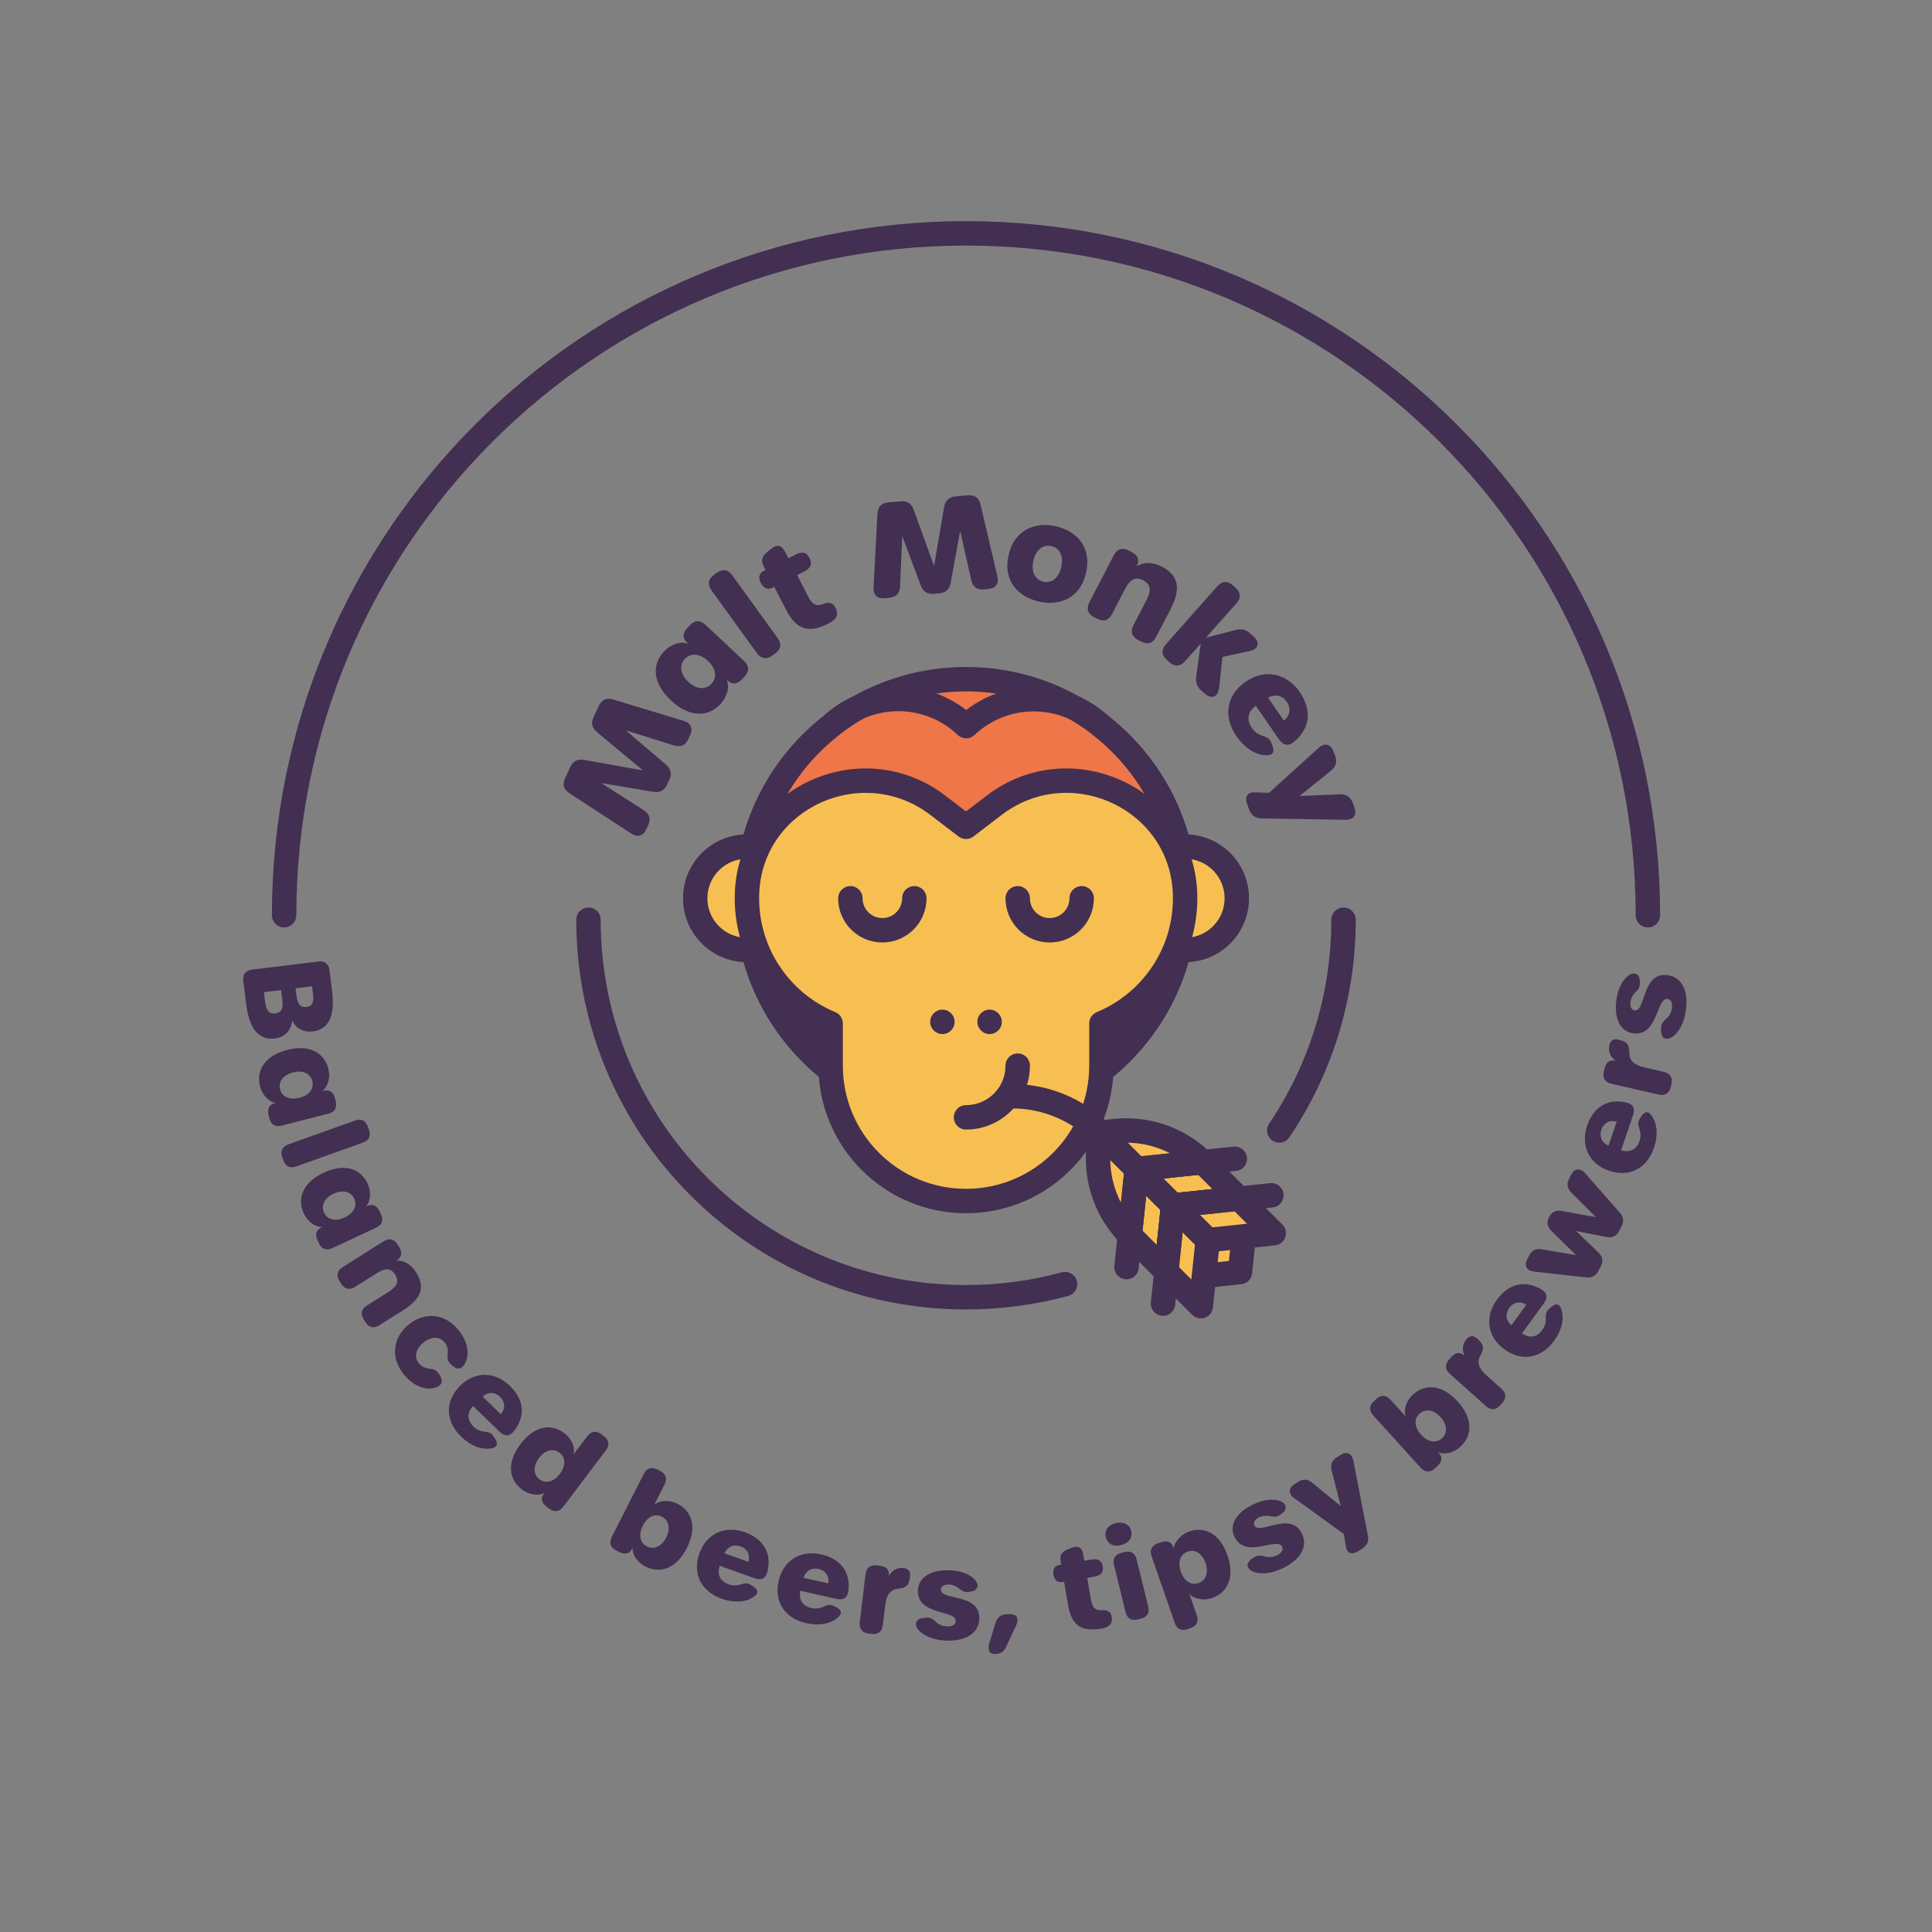 <?xml version="1.0" encoding="utf-8"?>
<!-- Generator: Adobe Illustrator 23.0.3, SVG Export Plug-In . SVG Version: 6.00 Build 0)  -->
<svg version="1.1" id="Layer_1" xmlns="http://www.w3.org/2000/svg" xmlns:xlink="http://www.w3.org/1999/xlink" x="0px" y="0px"
	 viewBox="0 0 612 612" style="enable-background:new 0 0 612 612;" xml:space="preserve">
<rect x="0" y="0" width="612" height="612" fill="#808080" stroke="none"/>
<style type="text/css">
	.st0{fill:#EE7649;stroke:#432F51;stroke-width:7.736;stroke-linecap:round;stroke-linejoin:round;stroke-miterlimit:10;}
	.st1{fill:none;stroke:#432F51;stroke-width:7.736;stroke-linecap:round;stroke-linejoin:round;stroke-miterlimit:10;}
	.st2{fill:#432F51;}
	.st3{fill:#432F51;stroke:#432F51;stroke-width:7.736;stroke-linecap:round;stroke-linejoin:round;stroke-miterlimit:10;}
	.st4{fill:#F7BF52;stroke:#432F51;stroke-width:7.736;stroke-linecap:round;stroke-linejoin:round;stroke-miterlimit:10;}
	.st5{fill:#FFFFFF;stroke:#432F51;stroke-width:7.736;stroke-linecap:round;stroke-linejoin:round;stroke-miterlimit:10;}
</style>
<path class="st0" d="M300.15,291.98"/>
<path class="st1" d="M405.23,358.1c12.85-19.07,20.36-42.04,20.36-66.76"/>
<path class="st1" d="M186.41,291.34c0,66.05,53.54,119.59,119.59,119.59c10.85,0,21.37-1.45,31.37-4.16"/>
<g>
	<path class="st2" d="M199.97,264.04l-19.61-12.77c-1.81-1.18-2.27-2.79-1.36-4.76l1.66-3.56c0.88-1.9,2.33-2.6,4.4-2.23l18.61,3.33
		l-14.53-12.1c-1.61-1.34-2-2.91-1.12-4.8l1.66-3.56c0.91-1.96,2.45-2.65,4.51-2.02l22.4,6.79c2.31,0.7,3.01,2.36,2.01,4.53
		l-0.6,1.28c-0.91,1.96-2.48,2.61-4.55,1.96l-15.24-4.78l12.73,10.84c1.58,1.34,1.97,2.92,1.09,4.81l-0.72,1.55
		c-0.88,1.9-2.34,2.61-4.38,2.27l-16.49-2.77l13.47,8.59c1.83,1.17,2.34,2.79,1.43,4.75l-0.59,1.28
		C203.72,264.83,201.99,265.36,199.97,264.04z"/>
	<path class="st2" d="M228.23,223.03c-4.06,4.33-10.04,4.15-15.7-1.15c-5.67-5.31-6.24-11.2-2.16-15.56
		c1.98-2.11,5.1-3.32,7.68-2.39l-0.34-0.31c-1.61-1.45-1.45-3.14,0.07-4.76l0.73-0.78c1.55-1.66,3.3-1.72,4.96-0.16l12.22,11.45
		c1.66,1.56,1.72,3.3,0.16,4.96l-0.73,0.78c-1.5,1.6-3.16,1.91-4.65,0.46l-0.28-0.27C231.24,217.76,230.2,220.93,228.23,223.03
		L228.23,223.03z M224.23,209.35c-2.57-2.41-5.44-2.61-7.3-0.62c-1.84,1.96-1.46,4.85,1.09,7.25c2.59,2.42,5.48,2.63,7.35,0.63
		C227.23,214.63,226.83,211.79,224.23,209.35z"/>
	<path class="st2" d="M239.75,206.87L225.37,187c-1.33-1.84-1.06-3.57,0.79-4.9l0.9-0.65c1.84-1.33,3.57-1.06,4.9,0.79l14.38,19.88
		c1.33,1.84,1.06,3.57-0.79,4.9l-0.9,0.65C242.8,208.99,241.08,208.71,239.75,206.87z"/>
	<path class="st2" d="M262.48,197.49c-6.08,3.13-10.1,2.21-13.41-4.21l-3.8-7.38l-0.57,0.29c-1.49,0.77-2.84,0.14-3.69-1.51
		c-0.89-1.72-0.54-3.08,0.89-3.82l0.61-0.31l-0.59-1.15c-0.96-1.87-0.59-3.18,1.36-4.77l0.7-0.57c2.25-1.84,3.61-1.42,4.78,0.85
		l0.99,1.92l2.2-1.13c2.28-1.17,3.6-0.67,4.49,1.05c0.9,1.75,0.54,3.13-1.73,4.3l-2.2,1.13l3.52,6.85c1.32,2.57,2.75,3.16,4.82,2.27
		c1.61-0.63,2.97-0.39,3.8,1.15c0.89,1.65,0.71,3.23-1.15,4.45C263.15,197.12,262.82,197.32,262.48,197.49L262.48,197.49z"/>
	<path class="st2" d="M276.72,186.09l1.23-23.38c0.11-2.16,1.28-3.36,3.44-3.56l3.91-0.35c2.08-0.19,3.42,0.72,4.14,2.69l6.44,17.78
		l3.2-18.64c0.35-2.07,1.51-3.19,3.6-3.38l3.91-0.35c2.16-0.19,3.52,0.79,4.01,2.89l5.34,22.79c0.55,2.36-0.54,3.79-2.91,4.01
		l-1.4,0.12c-2.15,0.19-3.5-0.83-3.98-2.96l-3.5-15.59l-3,16.45c-0.37,2.04-1.54,3.17-3.62,3.35l-1.7,0.15
		c-2.08,0.19-3.43-0.71-4.16-2.66l-5.86-15.66l-0.69,15.96c-0.09,2.17-1.24,3.42-3.39,3.61l-1.4,0.12
		C277.91,189.73,276.59,188.5,276.72,186.09z"/>
	<path class="st2" d="M319.5,175.83c1.9-8.36,8.79-10.53,15-9.12c6.21,1.41,11.44,6.33,9.54,14.69c-1.92,8.45-8.74,10.57-15,9.15
		C322.85,189.15,317.58,184.28,319.5,175.83z M336.19,179.59c0.81-3.57-0.59-6.04-3.14-6.61c-2.52-0.57-4.89,1.02-5.7,4.61
		c-0.83,3.65,0.63,6.08,3.16,6.66C333.05,184.82,335.36,183.23,336.19,179.59z"/>
	<path class="st2" d="M370.75,193.06l-4.52,8.69c-1.05,2.02-2.71,2.54-4.73,1.5l-0.95-0.49c-2.02-1.05-2.54-2.71-1.5-4.73l4.15-7.98
		c1.61-3.1,1.26-5.02-1.09-6.24c-2.47-1.28-4.17-0.25-5.78,2.86l-4.07,7.83c-1.05,2.02-2.71,2.54-4.73,1.5l-0.95-0.49
		c-2.02-1.05-2.54-2.71-1.5-4.73l7.74-14.9c1.05-2.02,2.71-2.54,4.73-1.5l0.95,0.49c2.01,1.04,2.54,2.7,1.59,4.55
		c1.93-1.38,4.99-1.47,7.78-0.02C373.39,182.26,374.21,186.4,370.75,193.06z"/>
	<path class="st2" d="M381.62,219.7l-1.16-1.03c-1.45-1.29-1.77-2.63-1.51-4.6l1.4-10.2l-4.97,5.6c-1.51,1.7-3.25,1.81-4.95,0.3
		l-0.82-0.73c-1.7-1.51-1.81-3.25-0.3-4.95l16.28-18.36c1.51-1.7,3.25-1.81,4.95-0.3l0.82,0.73c1.7,1.51,1.81,3.25,0.3,4.95L382,202
		l9.2-2.39c1.9-0.5,3.29-0.33,4.73,0.95l1.08,0.96c2.13,1.89,1.79,4.09-1.05,4.69l-8.73,1.89l-1.07,9.99
		C385.67,220.89,383.74,221.58,381.62,219.7z"/>
	<path class="st2" d="M391.69,233.23c-4.32-6.27-3.24-13.05,2.92-17.29c6.04-4.16,12.93-2.77,17.1,3.29
		c3.94,5.72,3.29,11.55-1.78,15.75c-1.81,1.5-3.45,1.18-4.88-0.9l-7.24-10.51c-2.55,1.82-3.04,4.43-1.29,6.97
		c0.96,1.4,2.06,2.11,3.46,2.57c1.42,0.46,2.19,0.76,2.84,2.42l0.24,0.62c0.88,2.27-0.03,3.3-2.5,3.07
		C397.46,238.91,394.26,236.96,391.69,233.23L391.69,233.23z M407.62,222.32c-1.38-2-3.64-2.61-5.94-1.31l5,7.26
		C408.68,226.71,409.03,224.37,407.62,222.32z"/>
	<path class="st2" d="M397.28,250.99l4.71,0.16l15.7-14.24c1.93-1.75,3.83-1.27,4.73,1.15l0.52,1.38c0.72,1.92,0.24,3.45-1.36,4.73
		l-9.94,7.98l12.73-0.53c2.05-0.09,3.41,0.76,4.13,2.68l0.51,1.36c0.92,2.44-0.21,4.07-2.8,4.02l-26.54-0.44
		c-2.05-0.03-3.3-0.98-4-2.85l-0.55-1.46C394.22,252.49,395.09,250.91,397.28,250.99z"/>
</g>
<g>
	<circle class="st0" cx="306" cy="284.55" r="69.4"/>
	<path class="st3" d="M236.6,284.55c0,38.33,31.07,69.4,69.4,69.4s69.4-31.07,69.4-69.4"/>
	<g>
		<path class="st1" d="M263.16,229.94l-0.06,0.06c-16,12.6-26.33,32.1-26.5,54.01c-0.29,37.68,30.06,69.04,67.73,69.93
			c39.09,0.92,71.07-30.5,71.07-69.38c0-22.14-10.37-41.86-26.51-54.56v0c-12.02-11.36-30.82-11.36-42.84,0l0,0l-0.11-0.1
			C293.92,218.57,275.16,218.59,263.16,229.94z"/>
	</g>
	<circle class="st4" cx="236.6" cy="284.55" r="16.38"/>
	<circle class="st4" cx="375.4" cy="284.55" r="16.38"/>
	<path class="st4" d="M314.94,255.08l-8.94,6.83l-8.94-6.83c-24.07-18.39-59.41-2.28-60.43,28c-0.02,0.49-0.02,0.98-0.02,1.47v0
		c0,17.88,10.95,33.21,26.51,39.64v13.37c0,23.69,19.2,42.89,42.89,42.89h0c23.69,0,42.89-19.2,42.89-42.89v-13.37
		c15.56-6.44,26.51-21.76,26.51-39.64v0c0-0.49-0.01-0.99-0.02-1.47C374.35,252.8,339.01,236.68,314.94,255.08z"/>
	<path class="st1" d="M322.38,284.55c0,5.59,4.53,10.13,10.13,10.13c5.59,0,10.13-4.53,10.13-10.13"/>
	<g>
		<g>
			<path class="st2" d="M313.48,319.82c-2.14,0-3.87,1.73-3.87,3.87c0,2.14,1.73,3.87,3.87,3.87c2.14,0,3.87-1.73,3.87-3.87
				C317.34,321.56,315.61,319.82,313.48,319.82L313.48,319.82z"/>
		</g>
		<g>
			<path class="st2" d="M298.52,319.82c-2.14,0-3.87,1.73-3.87,3.87c0,2.14,1.73,3.87,3.87,3.87c2.14,0,3.87-1.73,3.87-3.87
				C302.39,321.56,300.66,319.82,298.52,319.82L298.52,319.82z"/>
		</g>
	</g>
	<path class="st1" d="M269.37,284.55c0,5.59,4.53,10.13,10.13,10.13s10.13-4.53,10.13-10.13"/>
	<path class="st1" d="M322.38,337.56c0,9.05-7.34,16.38-16.38,16.38"/>
</g>
<g>
	<g>
		<g>
			<path class="st4" d="M381.82,391.97l-3.93,5.22c-2.28,3.03,0.15,7.32,3.92,6.92l10.98-1.16l1.16-10.98
				c0.4-3.77-3.89-6.2-6.92-3.92L381.82,391.97z"/>
		</g>
		<g>
			<polygon class="st4" points="360.04,370.31 380.95,368.1 392.5,379.66 371.6,381.86 			"/>
			<polygon class="st4" points="371.6,381.86 392.5,379.66 403.48,390.64 382.58,392.84 			"/>
			<polygon class="st4" points="360.04,370.31 357.83,391.21 369.39,402.77 371.6,381.86 			"/>
			<path class="st4" d="M348.51,358.78l4.65-0.49c10.28-1.09,20.5,2.53,27.81,9.84l0,0l-20.91,2.21L348.51,358.78z"/>
			<path class="st4" d="M348.51,358.78l-0.49,4.65c-1.09,10.28,2.53,20.5,9.84,27.81l0,0l2.21-20.91L348.51,358.78z"/>
			<polygon class="st4" points="371.6,381.86 369.39,402.77 380.37,413.75 382.58,392.84 			"/>
			<path class="st5" d="M382.58,392.84"/>
			<path class="st1" d="M320.67,347.25c10.44,0,20.46,4.14,27.85,11.53l0,0l11.53,11.53l22.54,22.54"/>
		</g>
	</g>
	<line class="st4" x1="360.04" y1="370.31" x2="391.16" y2="367.07"/>
	<line class="st4" x1="360.09" y1="370.26" x2="356.85" y2="401.38"/>
	<line class="st4" x1="371.6" y1="381.86" x2="402.72" y2="378.63"/>
	<line class="st4" x1="371.65" y1="381.81" x2="368.41" y2="412.94"/>
</g>
<g>
	<g>
		<g>
			<path class="st2" d="M79.86,307.15l20.95-2.58c2.06-0.25,3.32,0.73,3.57,2.79l0.83,6.76c1.13,9.21-2.19,12.11-6.03,12.59
				c-3.44,0.42-5.72-1.34-6.56-3.46c-0.26,2.44-1.89,5.26-5.53,5.71c-3.88,0.48-7.95-1.38-9.12-10.96l-0.9-7.28
				C76.82,308.66,77.8,307.4,79.86,307.15z M87.17,321.02c1.76-0.22,2.64-1.23,2.26-4.29l-0.38-3.11l-5.45,0.67l0.38,3.08
				C84.35,320.37,85.51,321.22,87.17,321.02z M93.95,315.6c0.34,2.77,1.49,3.59,3.18,3.38c1.65-0.2,2.38-1.19,2.03-4.06l-0.31-2.5
				l-5.22,0.64L93.95,315.6L93.95,315.6z"/>
			<path class="st2" d="M90.98,332.58c6.87-1.75,11.68,0.7,13.03,5.98c0.65,2.56,0.05,5.55-1.93,7.08l0.4-0.11
				c1.91-0.53,3.13,0.43,3.63,2.39l0.24,0.95c0.51,2.01-0.3,3.38-2.31,3.9l-14.82,3.78c-2.01,0.51-3.38-0.3-3.9-2.31l-0.24-0.95
				c-0.49-1.94,0.08-3.37,1.93-3.81l0.34-0.08c-2.4-0.4-4.33-2.76-4.98-5.31C81.04,338.85,84.12,334.34,90.98,332.58z M94.87,347.74
				c3.11-0.79,4.68-2.9,4.06-5.31c-0.61-2.38-3.02-3.51-6.11-2.72c-3.13,0.8-4.71,2.92-4.09,5.35
				C89.34,347.46,91.73,348.54,94.87,347.74z"/>
			<path class="st2" d="M91.36,362.5l21.09-7.54c1.96-0.7,3.4-0.02,4.09,1.94l0.34,0.96c0.7,1.96,0.02,3.4-1.94,4.09l-21.09,7.54
				c-1.96,0.7-3.4,0.02-4.09-1.94l-0.34-0.96C88.72,364.64,89.4,363.2,91.36,362.5z"/>
			<path class="st2" d="M96.23,384.39c-2.29-4.91-0.11-9.92,6.31-12.91c6.43-3,11.61-1.48,13.92,3.46c1.12,2.39,1.08,5.45-0.58,7.32
				l0.38-0.18c1.77-0.87,3.15-0.16,4.01,1.67l0.41,0.89c0.88,1.88,0.34,3.38-1.55,4.26l-13.86,6.47c-1.88,0.88-3.38,0.33-4.26-1.55
				l-0.41-0.89c-0.84-1.81-0.55-3.33,1.19-4.1l0.32-0.14C99.68,388.73,97.34,386.77,96.23,384.39L96.23,384.39z M109.18,385.65
				c2.91-1.36,4.06-3.72,3.01-5.98c-1.04-2.22-3.61-2.89-6.51-1.54c-2.93,1.37-4.09,3.75-3.03,6.01
				C103.69,386.39,106.24,387.02,109.18,385.65z"/>
			<path class="st2" d="M127.72,415.03l-7.56,4.77c-1.76,1.11-3.31,0.76-4.42-1l-0.52-0.83c-1.11-1.75-0.76-3.31,1-4.42l6.94-4.38
				c2.69-1.7,3.3-3.38,2.01-5.42c-1.36-2.15-3.17-2.12-5.87-0.41l-6.81,4.3c-1.76,1.11-3.31,0.76-4.42-1l-0.52-0.83
				c-1.11-1.76-0.76-3.31,1-4.42l12.96-8.18c1.76-1.11,3.31-0.76,4.42,1l0.52,0.83c1.1,1.75,0.76,3.3-0.84,4.32
				c2.16-0.2,4.61,1.14,6.14,3.57C134.77,407.73,133.51,411.37,127.72,415.03z"/>
			<path class="st2" d="M129.45,419.58c5.22-4.25,11.66-3.33,15.66,1.59c3.09,3.8,3.77,7.62,2.22,10.7
				c-0.92,1.84-2.44,2.2-4.01,0.76l-0.37-0.34c-1.28-1.17-1.32-2.01-1.13-3.49c0.18-1.27-0.12-2.49-1.03-3.61
				c-1.57-1.93-4.22-1.9-6.68,0.11c-2.46,2-3.03,4.58-1.46,6.51c0.9,1.1,2.05,1.57,3.3,1.74c1.52,0.22,2.28,0.33,3.18,1.81
				l0.23,0.38c1.13,1.88,0.47,3.27-1.46,3.82c-3.32,0.94-7-0.54-10.08-4.33C123.83,430.34,124.2,423.84,129.45,419.58z"/>
			<path class="st2" d="M146.1,455.12c-4.99-4.84-5.23-11.1-0.48-16c4.66-4.8,11.07-4.79,15.89-0.12c4.55,4.41,5.02,9.75,1.23,14.41
				c-1.35,1.67-2.87,1.68-4.53,0.07l-8.36-8.11c-1.96,2.09-1.93,4.51,0.09,6.47c1.11,1.08,2.22,1.52,3.56,1.68
				c1.36,0.16,2.1,0.28,2.97,1.65l0.33,0.51c1.2,1.88,0.56,2.96-1.68,3.2C152.29,459.16,149.07,457.99,146.1,455.12L146.1,455.12z
				 M158.41,442.49c-1.59-1.54-3.72-1.69-5.55-0.11l5.78,5.61C160.14,446.23,160.04,444.08,158.41,442.49z"/>
			<path class="st2" d="M164.86,457.45c4.27-5.66,9.56-6.75,13.91-3.47c2.11,1.59,3.52,4.31,2.91,6.74l4.34-5.75
				c1.25-1.66,2.83-1.88,4.49-0.63l0.78,0.59c1.66,1.25,1.88,2.83,0.63,4.49l-13.47,17.85c-1.25,1.66-2.83,1.88-4.49,0.63
				l-0.78-0.59c-1.59-1.2-2-2.66-1.08-3.88l0.43-0.57c-2.12,1.18-5.11,0.55-7.2-1.04C161,468.55,160.59,463.11,164.86,457.45z
				 M177.36,466.86c1.93-2.56,1.85-5.18-0.14-6.69c-1.96-1.48-4.55-0.86-6.47,1.7c-1.95,2.58-1.86,5.23,0.14,6.73
				C172.88,470.1,175.4,469.45,177.36,466.86z"/>
			<path class="st2" d="M200.37,490.23l-0.33,0.64c-0.69,1.36-2.18,1.64-3.96,0.73l-0.87-0.44c-1.85-0.94-2.35-2.45-1.41-4.31
				l10.12-19.94c0.94-1.85,2.45-2.35,4.31-1.41l0.87,0.44c1.85,0.94,2.35,2.46,1.41,4.31l-3.26,6.42c1.91-1.59,4.96-1.53,7.32-0.34
				c4.85,2.46,6.22,7.7,3.01,14.03c-3.2,6.31-8.29,8.33-13.1,5.89C202.12,495.06,200.24,492.66,200.37,490.23z M211.03,487.02
				c1.44-2.84,0.87-5.45-1.34-6.57c-2.21-1.12-4.59-0.06-6.05,2.82c-1.48,2.91-0.93,5.46,1.3,6.59
				C207.16,490.98,209.57,489.89,211.03,487.02z"/>
			<path class="st2" d="M228.6,506.42c-6.54-2.35-9.35-7.95-7.04-14.38c2.26-6.29,8.11-8.93,14.42-6.67
				c5.96,2.14,8.59,6.81,7.07,12.62c-0.54,2.08-1.92,2.71-4.1,1.93l-10.96-3.93c-0.92,2.71,0.11,4.9,2.75,5.85
				c1.46,0.52,2.65,0.47,3.93,0.06c1.3-0.42,2.03-0.61,3.39,0.28l0.51,0.33c1.87,1.21,1.73,2.46-0.21,3.6
				C235.9,507.55,232.48,507.81,228.6,506.42L228.6,506.42z M234.59,489.85c-2.08-0.75-4.09,0-5.1,2.19l7.58,2.72
				C237.71,492.53,236.73,490.61,234.59,489.85z"/>
			<path class="st2" d="M246.66,500.77c1.47-6.52,6.96-9.86,13.5-8.38c6.18,1.4,9.36,5.71,8.56,11.66
				c-0.29,2.13-1.58,2.93-3.83,2.42l-11.36-2.57c-0.58,2.8,0.71,4.85,3.45,5.47c1.51,0.34,2.69,0.14,3.91-0.42
				c1.24-0.57,1.94-0.85,3.4-0.14l0.54,0.27c2,0.98,2.02,2.23,0.23,3.6c-2.26,1.73-5.62,2.4-9.65,1.49
				C248.62,512.65,245.15,507.43,246.66,500.77z M259.33,497c-2.16-0.49-4.06,0.5-4.79,2.8l7.85,1.77
				C262.75,499.29,261.54,497.51,259.33,497z"/>
			<path class="st2" d="M288.14,500.19l-0.12,0.53c-0.44,1.9-1.64,2.32-3.57,2.54c-2.22,0.24-3.61,1.72-4.01,5.05l-0.78,6.46
				c-0.25,2.06-1.5,3.04-3.56,2.79l-0.97-0.12c-2.06-0.25-3.04-1.5-2.79-3.56l1.84-15.22c0.25-2.06,1.5-3.04,3.56-2.8l0.97,0.12
				c2.06,0.25,3.07,1.27,2.84,3.23c0.76-1.38,2.31-2.78,4.7-2.49C288.03,496.94,288.63,497.99,288.14,500.19z"/>
			<path class="st2" d="M291.21,516.61c-1.6-1.63-1.55-3.71,1.17-4.07l0.8-0.1c1.54-0.2,2.25,0.38,3.45,1.47
				c0.98,0.89,2.22,1.26,3.39,1.29c1.63,0.04,2.7-0.61,2.72-1.67c0.1-3.66-12.18-1.7-11.97-9.71c0.11-4.21,4.16-6.56,9.82-6.41
				c3.18,0.08,6.22,0.99,8.02,2.77c1.62,1.59,1.41,3.6-1.07,3.98l-0.62,0.1c-1.82,0.28-2.53-0.69-3.42-1.3
				c-1.01-0.69-1.96-1.01-2.88-1.03c-1.54-0.04-2.56,0.53-2.58,1.59c-0.09,3.61,12.39,0.99,12.17,9.25
				c-0.12,4.47-4.1,7.09-10.31,6.93C296.26,519.58,293.07,518.5,291.21,516.61z"/>
			<path class="st2" d="M313.42,520.36l1.92-6.26c0.55-1.81,1.7-2.66,3.54-2.76l0.47-0.02c3.02-0.16,3.53,1.41,2.47,3.69l-3.01,6.47
				c-0.75,1.62-1.65,2.35-3.41,2.45l-0.13,0.01C313.38,524.02,312.72,522.63,313.42,520.36z"/>
			<path class="st2" d="M338.35,508.53l-1.27-7.47l-0.58,0.1c-1.5,0.26-2.51-0.66-2.79-2.33c-0.3-1.74,0.38-2.83,1.83-3.08
				l0.62-0.11l-0.2-1.17c-0.32-1.89,0.36-2.93,2.49-3.77l0.77-0.3c2.46-0.98,3.53-0.24,3.92,2.05l0.33,1.95l2.22-0.38
				c2.3-0.39,3.32,0.41,3.62,2.15c0.3,1.77-0.39,2.87-2.69,3.27l-2.22,0.38l1.18,6.93c0.44,2.6,1.52,3.51,3.57,3.3
				c1.58-0.1,2.69,0.48,3,2.05c0.32,1.68-0.27,3.01-2.23,3.56c-0.37,0.1-0.71,0.19-1.05,0.24
				C342.71,516.94,339.46,515.04,338.35,508.53z"/>
			<path class="st2" d="M350.31,486.93c-0.56-2.29,0.81-3.89,3.15-4.46c2.13-0.52,4.3,0.21,4.86,2.5c0.57,2.31-1.03,3.94-3.15,4.46
				C352.83,490,350.88,489.25,350.31,486.93z M356.54,510.65l-3.65-14.89c-0.49-2.02,0.33-3.38,2.33-3.87l0.98-0.24
				c2.01-0.49,3.36,0.34,3.86,2.35l3.65,14.89c0.49,2.02-0.33,3.38-2.33,3.87l-0.98,0.24C358.39,513.5,357.03,512.67,356.54,510.65z
				"/>
			<path class="st2" d="M372.12,514.09l-7.33-21.13c-0.68-1.96,0.02-3.4,1.98-4.08l0.92-0.32c1.89-0.65,3.33-0.18,3.83,1.26
				l0.24,0.68c0.34-2.15,2.34-4.47,4.9-5.36c5.03-1.75,9.81,0.76,12.16,7.55c2.36,6.8,0.19,11.76-4.87,13.51
				c-2.56,0.89-5.58,0.45-7.21-1.34l2.36,6.8c0.68,1.96-0.02,3.4-1.98,4.08l-0.92,0.32C374.24,516.75,372.81,516.05,372.12,514.09z
				 M381.88,495.14c-1.06-3.05-3.3-4.46-5.65-3.64c-2.36,0.82-3.25,3.27-2.18,6.36c1.06,3.05,3.27,4.42,5.61,3.61
				C382,500.66,382.93,498.15,381.88,495.14z"/>
			<path class="st2" d="M397.33,498c-2.17-0.71-3.09-2.58-0.84-4.15l0.66-0.46c1.27-0.89,2.18-0.7,3.74-0.29
				c1.28,0.33,2.55,0.1,3.6-0.42c1.47-0.71,2.11-1.78,1.65-2.73c-1.6-3.29-11.59,4.1-15.09-3.11c-1.84-3.78,0.67-7.74,5.76-10.21
				c2.86-1.39,5.97-1.98,8.39-1.24c2.17,0.67,2.9,2.54,0.89,4.02l-0.51,0.37c-1.48,1.09-2.57,0.55-3.64,0.42
				c-1.21-0.15-2.2,0.01-3.03,0.41c-1.39,0.67-2.02,1.65-1.56,2.6c1.58,3.25,11.45-4.83,15.06,2.6c1.96,4.02-0.37,8.18-5.96,10.9
				C403.18,498.31,399.84,498.82,397.33,498z"/>
			<path class="st2" d="M426.38,490.14l-0.74-4.24l-15.68-11.34c-1.93-1.4-1.86-3.18,0.13-4.44l1.14-0.72
				c1.58-1,3.03-0.87,4.48,0.32l9,7.38l-2.87-11.27c-0.46-1.82,0.04-3.19,1.62-4.19l1.12-0.71c2.01-1.28,3.67-0.58,4.12,1.74
				l4.6,23.79c0.36,1.84-0.25,3.13-1.79,4.11l-1.2,0.76C428.3,492.59,426.73,492.11,426.38,490.14z"/>
			<path class="st2" d="M455.51,459.99l0.48,0.53c1.03,1.13,0.75,2.62-0.73,3.96l-0.72,0.66c-1.54,1.39-3.13,1.32-4.52-0.22
				l-15.02-16.56c-1.4-1.54-1.32-3.13,0.22-4.52l0.72-0.66c1.54-1.4,3.13-1.32,4.52,0.22l4.83,5.33c-0.81-2.35,0.34-5.18,2.29-6.96
				c4.02-3.65,9.41-3.06,14.17,2.19c4.76,5.24,4.83,10.71,0.83,14.33C460.64,460.07,457.73,460.98,455.51,459.99z M456.3,448.89
				c-2.14-2.36-4.78-2.75-6.62-1.09c-1.83,1.67-1.69,4.27,0.48,6.66c2.19,2.42,4.77,2.81,6.62,1.13
				C458.63,453.92,458.46,451.28,456.3,448.89z"/>
			<path class="st2" d="M468.53,424.6l0.36,0.4c1.31,1.45,0.97,2.67,0.03,4.38c-1.07,1.95-0.66,3.94,1.84,6.19l4.85,4.34
				c1.55,1.38,1.64,2.98,0.25,4.52l-0.65,0.73c-1.38,1.55-2.98,1.64-4.52,0.25l-11.42-10.22c-1.55-1.38-1.64-2.98-0.25-4.52
				l0.65-0.73c1.38-1.55,2.8-1.79,4.27-0.48c-0.69-1.41-0.96-3.48,0.65-5.28C465.81,422.83,467.02,422.94,468.53,424.6z"/>
			<path class="st2" d="M492.31,424.7c-4.09,5.61-10.26,6.74-15.78,2.72c-5.41-3.94-6.29-10.29-2.35-15.71
				c3.73-5.12,8.95-6.33,14.1-3.24c1.84,1.11,2.06,2.61,0.7,4.48l-6.86,9.42c2.34,1.65,4.74,1.27,6.39-1
				c0.91-1.25,1.2-2.41,1.16-3.76c-0.03-1.37-0.01-2.12,1.22-3.18l0.46-0.39c1.69-1.45,2.85-0.97,3.4,1.22
				C495.45,418.01,494.74,421.36,492.31,424.7L492.31,424.7z M478.09,414.29c-1.3,1.79-1.15,3.92,0.67,5.51l4.74-6.51
				C481.54,412.05,479.43,412.45,478.09,414.29z"/>
			<path class="st2" d="M502.42,404.65l-16.5-1.85c-2.36-0.27-3.19-1.87-2.1-3.96l0.57-1.11c0.87-1.67,2.15-2.3,4.03-1.98
				l10.84,1.85l-7.8-7.67c-1.34-1.32-1.61-2.75-0.76-4.4l0.02-0.03c0.85-1.64,2.18-2.24,4.03-1.9l10.77,1.95l-7.76-7.78
				c-1.34-1.34-1.56-2.76-0.7-4.44l0.6-1.15c1.09-2.1,2.9-2.32,4.47-0.54l10.96,12.47c1.21,1.38,1.4,2.79,0.56,4.41l-0.72,1.38
				c-0.87,1.67-2.19,2.3-4.05,1.94l-9.62-1.88l7.07,6.79c1.37,1.32,1.61,2.76,0.74,4.43l-0.71,1.37
				C505.51,404.16,504.25,404.85,502.42,404.65z"/>
			<path class="st2" d="M523.93,363.58c-2.24,6.57-7.8,9.47-14.26,7.27c-6.33-2.16-9.06-7.96-6.9-14.31c2.04-6,6.67-8.7,12.5-7.27
				c2.09,0.51,2.74,1.88,2,4.07l-3.76,11.02c2.72,0.88,4.9-0.19,5.81-2.85c0.5-1.46,0.43-2.66,0-3.93
				c-0.44-1.29-0.64-2.02,0.22-3.39l0.32-0.51c1.18-1.88,2.44-1.77,3.61,0.16C524.95,356.26,525.26,359.67,523.93,363.58
				L523.93,363.58z M507.26,357.86c-0.71,2.1,0.06,4.09,2.27,5.06l2.6-7.62C509.9,354.69,508,355.71,507.26,357.86z"/>
			<path class="st2" d="M513.46,329.55l0.51,0.18c1.85,0.64,2.14,1.88,2.15,3.82c0,2.23,1.33,3.77,4.6,4.53l6.34,1.46
				c2.02,0.47,2.87,1.82,2.4,3.84l-0.22,0.95c-0.47,2.02-1.82,2.87-3.84,2.4l-14.94-3.43c-2.02-0.46-2.87-1.82-2.4-3.84l0.22-0.95
				c0.46-2.02,1.59-2.92,3.51-2.48c-1.29-0.9-2.52-2.59-1.98-4.93C510.22,329.31,511.33,328.83,513.46,329.55z"/>
			<path class="st2" d="M530.11,328.21c-1.78,1.42-3.85,1.15-3.92-1.58l-0.02-0.81c-0.04-1.55,0.62-2.2,1.82-3.28
				c0.98-0.88,1.48-2.07,1.63-3.23c0.21-1.62-0.32-2.75-1.37-2.88c-3.63-0.48-2.96,11.93-10.9,10.89
				c-4.17-0.55-6.09-4.81-5.35-10.43c0.41-3.15,1.64-6.08,3.59-7.69c1.75-1.44,3.72-1.02,3.84,1.47l0.03,0.63
				c0.09,1.84-0.95,2.45-1.65,3.27c-0.79,0.93-1.21,1.84-1.33,2.75c-0.2,1.53,0.26,2.6,1.31,2.73c3.58,0.47,2.27-12.21,10.46-11.14
				c4.44,0.58,6.62,4.81,5.81,10.98C533.6,323.5,532.18,326.57,530.11,328.21z"/>
		</g>
	</g>
	<path class="st1" d="M522,289.92c0-119.29-96.71-216-216-216s-216,96.71-216,216"/>
</g>
</svg>
